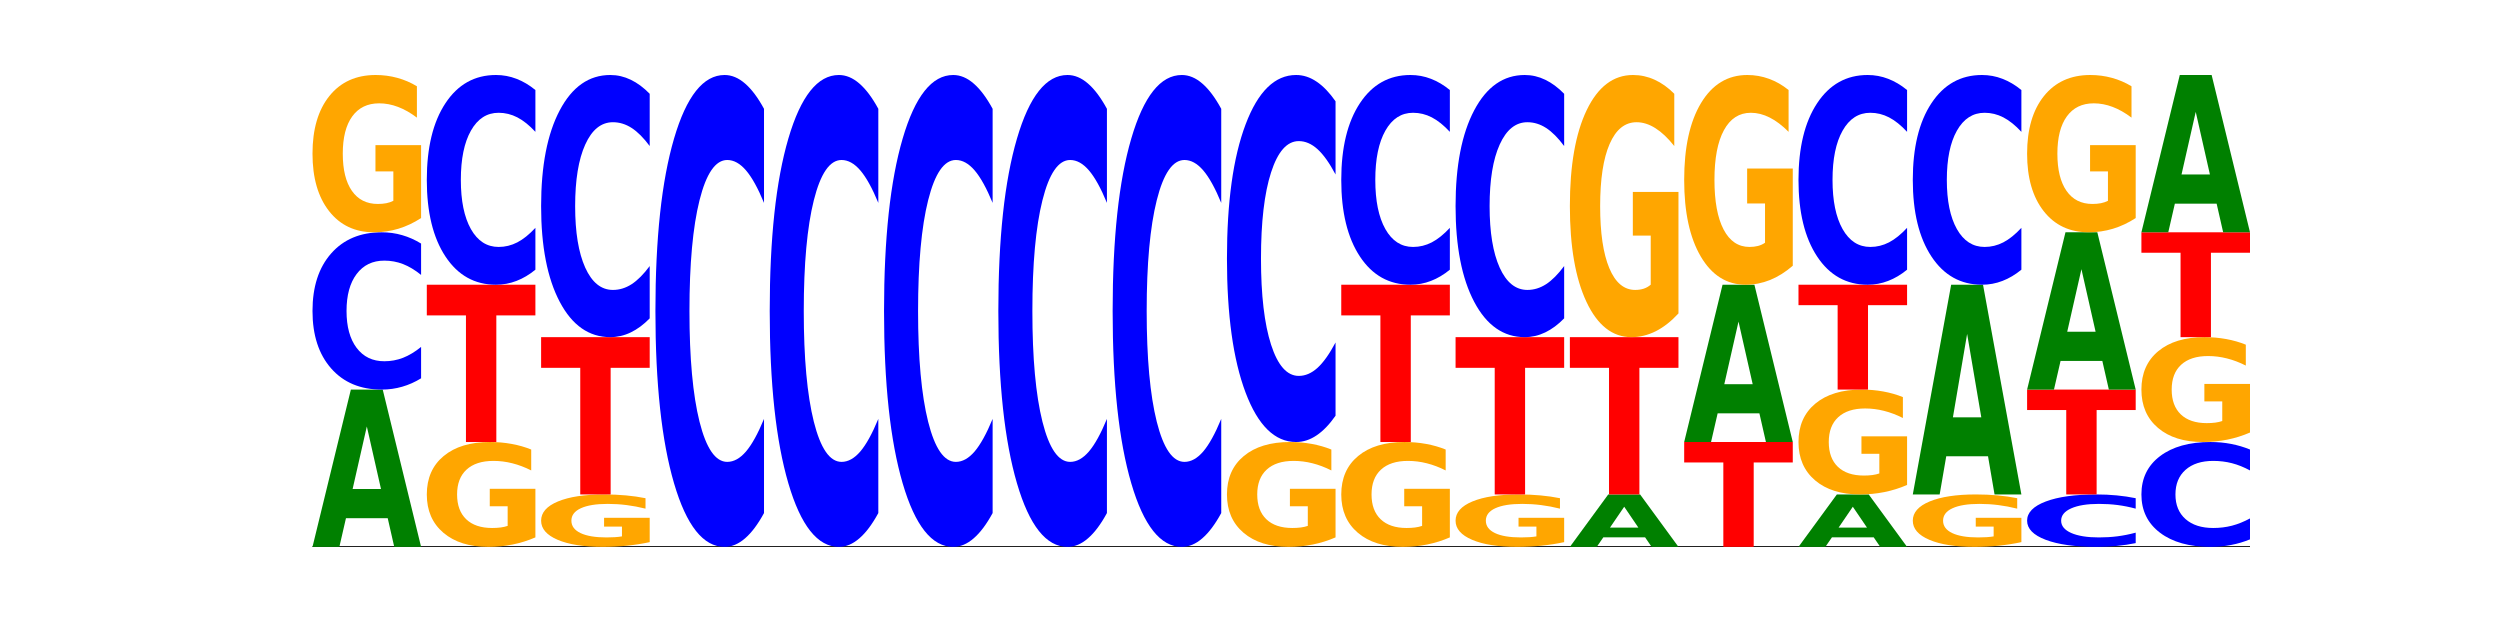 <?xml version="1.0" encoding="utf-8" standalone="no"?>
<!DOCTYPE svg PUBLIC "-//W3C//DTD SVG 1.1//EN"
  "http://www.w3.org/Graphics/SVG/1.1/DTD/svg11.dtd">
<!-- Created with matplotlib (https://matplotlib.org/) -->
<svg height="180pt" version="1.1" viewBox="0 0 720 180" width="720pt" xmlns="http://www.w3.org/2000/svg" xmlns:xlink="http://www.w3.org/1999/xlink">
 <defs>
  <style type="text/css">*{stroke-linecap:butt;stroke-linejoin:round;}</style>
 </defs>
 <g id="figure_1">
  <g id="patch_1">
   <path d="M 0 180 
L 720 180 
L 720 0 
L 0 0 
z
" style="fill:none;"/>
  </g>
  <g id="axes_1">
   <g id="line2d_1">
    <path clip-path="url(#p8093fe6e7c)" d="M 90 157.5 
L 648 157.5 
" style="fill:none;stroke:#000000;stroke-linecap:square;stroke-width:0.5;"/>
   </g>
   <g id="patch_2">
    <path clip-path="url(#p8093fe6e7c)" d="M 111.664 149.248 
L 99.636 149.248 
L 97.737 157.5 
L 90 157.5 
L 101.049 112.2 
L 110.225 112.2 
L 121.274 157.5 
L 113.544 157.5 
z
M 101.554 140.84 
L 109.726 140.84 
L 105.647 122.821 
z
" style="fill:#008000;"/>
   </g>
   <g id="patch_3">
    <path clip-path="url(#p8093fe6e7c)" d="M 121.274 108.953 
Q 118.658 110.562 115.829 111.377 
Q 113.001 112.2 109.92 112.2 
Q 100.732 112.2 95.366 106.099 
Q 90 99.998 90 89.564 
Q 90 79.093 95.366 73.001 
Q 100.732 66.9 109.92 66.9 
Q 113.001 66.9 115.829 67.723 
Q 118.658 68.538 121.274 70.147 
L 121.274 79.177 
Q 118.635 77.044 116.074 76.052 
Q 113.513 75.06 110.684 75.06 
Q 105.61 75.06 102.702 78.924 
Q 99.802 82.78 99.802 89.564 
Q 99.802 96.32 102.702 100.185 
Q 105.61 104.04 110.684 104.04 
Q 113.513 104.04 116.074 103.048 
Q 118.635 102.047 121.274 99.914 
z
" style="fill:#0000ff;"/>
   </g>
   <g id="patch_4">
    <path clip-path="url(#p8093fe6e7c)" d="M 121.274 62.801 
Q 118.12 64.851 114.728 65.88 
Q 111.336 66.9 107.719 66.9 
Q 99.546 66.9 94.773 60.799 
Q 90 54.698 90 44.264 
Q 90 33.709 94.857 27.654 
Q 99.722 21.6 108.181 21.6 
Q 111.441 21.6 114.427 22.423 
Q 117.419 23.238 120.069 24.847 
L 120.069 33.877 
Q 117.335 31.809 114.63 30.789 
Q 111.924 29.76 109.205 29.76 
Q 104.172 29.76 101.446 33.522 
Q 98.719 37.274 98.719 44.264 
Q 98.719 51.189 101.348 54.969 
Q 103.976 58.74 108.812 58.74 
Q 110.13 58.74 111.258 58.525 
Q 112.387 58.3 113.284 57.833 
L 113.284 49.355 
L 108.132 49.355 
L 108.132 41.803 
L 121.274 41.803 
z
" style="fill:#ffa600;"/>
   </g>
   <g id="patch_5">
    <path clip-path="url(#p8093fe6e7c)" d="M 154.195 154.768 
Q 151.041 156.134 147.648 156.82 
Q 144.256 157.5 140.639 157.5 
Q 132.467 157.5 127.694 153.433 
Q 122.92 149.365 122.92 142.409 
Q 122.92 135.372 127.778 131.336 
Q 132.642 127.3 141.102 127.3 
Q 144.361 127.3 147.347 127.849 
Q 150.34 128.392 152.989 129.465 
L 152.989 135.485 
Q 150.256 134.106 147.55 133.426 
Q 144.845 132.74 142.125 132.74 
Q 137.093 132.74 134.366 135.248 
Q 131.64 137.749 131.64 142.409 
Q 131.64 147.026 134.268 149.546 
Q 136.896 152.06 141.733 152.06 
Q 143.05 152.06 144.179 151.917 
Q 145.307 151.767 146.204 151.455 
L 146.204 145.803 
L 141.053 145.803 
L 141.053 140.769 
L 154.195 140.769 
z
" style="fill:#ffa600;"/>
   </g>
   <g id="patch_6">
    <path clip-path="url(#p8093fe6e7c)" d="M 122.92 82 
L 154.195 82 
L 154.195 90.835 
L 142.943 90.835 
L 142.943 127.3 
L 134.194 127.3 
L 134.194 90.835 
L 122.92 90.835 
z
" style="fill:#ff0000;"/>
   </g>
   <g id="patch_7">
    <path clip-path="url(#p8093fe6e7c)" d="M 154.195 77.671 
Q 151.579 79.817 148.75 80.902 
Q 145.921 82 142.84 82 
Q 133.652 82 128.286 73.865 
Q 122.92 65.73 122.92 51.819 
Q 122.92 37.857 128.286 29.735 
Q 133.652 21.6 142.84 21.6 
Q 145.921 21.6 148.75 22.698 
Q 151.579 23.783 154.195 25.929 
L 154.195 37.97 
Q 151.555 35.125 148.994 33.802 
Q 146.433 32.48 143.604 32.48 
Q 138.53 32.48 135.622 37.633 
Q 132.723 42.773 132.723 51.819 
Q 132.723 60.827 135.622 65.98 
Q 138.53 71.12 143.604 71.12 
Q 146.433 71.12 148.994 69.798 
Q 151.555 68.463 154.195 65.618 
z
" style="fill:#0000ff;"/>
   </g>
   <g id="patch_8">
    <path clip-path="url(#p8093fe6e7c)" d="M 187.115 156.134 
Q 183.961 156.817 180.569 157.16 
Q 177.176 157.5 173.56 157.5 
Q 165.387 157.5 160.614 155.466 
Q 155.841 153.433 155.841 149.955 
Q 155.841 146.436 160.698 144.418 
Q 165.562 142.4 174.022 142.4 
Q 177.281 142.4 180.267 142.674 
Q 183.26 142.946 185.909 143.482 
L 185.909 146.492 
Q 183.176 145.803 180.47 145.463 
Q 177.765 145.12 175.045 145.12 
Q 170.013 145.12 167.286 146.374 
Q 164.56 147.625 164.56 149.955 
Q 164.56 152.263 167.188 153.523 
Q 169.817 154.78 174.653 154.78 
Q 175.971 154.78 177.099 154.708 
Q 178.228 154.633 179.125 154.478 
L 179.125 151.652 
L 173.973 151.652 
L 173.973 149.134 
L 187.115 149.134 
z
" style="fill:#ffa600;"/>
   </g>
   <g id="patch_9">
    <path clip-path="url(#p8093fe6e7c)" d="M 155.841 97.1 
L 187.115 97.1 
L 187.115 105.935 
L 175.864 105.935 
L 175.864 142.4 
L 167.114 142.4 
L 167.114 105.935 
L 155.841 105.935 
z
" style="fill:#ff0000;"/>
   </g>
   <g id="patch_10">
    <path clip-path="url(#p8093fe6e7c)" d="M 187.115 91.688 
Q 184.499 94.371 181.67 95.728 
Q 178.841 97.1 175.76 97.1 
Q 166.573 97.1 161.207 86.931 
Q 155.841 76.763 155.841 59.373 
Q 155.841 41.922 161.207 31.769 
Q 166.573 21.6 175.76 21.6 
Q 178.841 21.6 181.67 22.972 
Q 184.499 24.329 187.115 27.012 
L 187.115 42.062 
Q 184.475 38.506 181.914 36.853 
Q 179.354 35.2 176.525 35.2 
Q 171.45 35.2 168.543 41.641 
Q 165.643 48.066 165.643 59.373 
Q 165.643 70.634 168.543 77.075 
Q 171.45 83.5 176.525 83.5 
Q 179.354 83.5 181.914 81.847 
Q 184.475 80.178 187.115 76.623 
z
" style="fill:#0000ff;"/>
   </g>
   <g id="patch_11">
    <path clip-path="url(#p8093fe6e7c)" d="M 220.035 147.759 
Q 217.419 152.587 214.591 155.03 
Q 211.762 157.5 208.681 157.5 
Q 199.493 157.5 194.127 139.197 
Q 188.761 120.893 188.761 89.592 
Q 188.761 58.179 194.127 39.903 
Q 199.493 21.6 208.681 21.6 
Q 211.762 21.6 214.591 24.07 
Q 217.419 26.513 220.035 31.341 
L 220.035 58.431 
Q 217.396 52.031 214.835 49.055 
Q 212.274 46.079 209.445 46.079 
Q 204.371 46.079 201.463 57.673 
Q 198.563 69.239 198.563 89.592 
Q 198.563 109.861 201.463 121.455 
Q 204.371 133.021 209.445 133.021 
Q 212.274 133.021 214.835 130.045 
Q 217.396 127.041 220.035 120.641 
z
" style="fill:#0000ff;"/>
   </g>
   <g id="patch_12">
    <path clip-path="url(#p8093fe6e7c)" d="M 252.956 147.759 
Q 250.34 152.587 247.511 155.03 
Q 244.682 157.5 241.601 157.5 
Q 232.414 157.5 227.047 139.197 
Q 221.681 120.893 221.681 89.592 
Q 221.681 58.179 227.047 39.903 
Q 232.414 21.6 241.601 21.6 
Q 244.682 21.6 247.511 24.07 
Q 250.34 26.513 252.956 31.341 
L 252.956 58.431 
Q 250.316 52.031 247.755 49.055 
Q 245.194 46.079 242.366 46.079 
Q 237.291 46.079 234.383 57.673 
Q 231.484 69.239 231.484 89.592 
Q 231.484 109.861 234.383 121.455 
Q 237.291 133.021 242.366 133.021 
Q 245.194 133.021 247.755 130.045 
Q 250.316 127.041 252.956 120.641 
z
" style="fill:#0000ff;"/>
   </g>
   <g id="patch_13">
    <path clip-path="url(#p8093fe6e7c)" d="M 285.876 147.759 
Q 283.26 152.587 280.431 155.03 
Q 277.602 157.5 274.522 157.5 
Q 265.334 157.5 259.968 139.197 
Q 254.602 120.893 254.602 89.592 
Q 254.602 58.179 259.968 39.903 
Q 265.334 21.6 274.522 21.6 
Q 277.602 21.6 280.431 24.07 
Q 283.26 26.513 285.876 31.341 
L 285.876 58.431 
Q 283.236 52.031 280.676 49.055 
Q 278.115 46.079 275.286 46.079 
Q 270.211 46.079 267.304 57.673 
Q 264.404 69.239 264.404 89.592 
Q 264.404 109.861 267.304 121.455 
Q 270.211 133.021 275.286 133.021 
Q 278.115 133.021 280.676 130.045 
Q 283.236 127.041 285.876 120.641 
z
" style="fill:#0000ff;"/>
   </g>
   <g id="patch_14">
    <path clip-path="url(#p8093fe6e7c)" d="M 318.796 147.759 
Q 316.18 152.587 313.352 155.03 
Q 310.523 157.5 307.442 157.5 
Q 298.254 157.5 292.888 139.197 
Q 287.522 120.893 287.522 89.592 
Q 287.522 58.179 292.888 39.903 
Q 298.254 21.6 307.442 21.6 
Q 310.523 21.6 313.352 24.07 
Q 316.18 26.513 318.796 31.341 
L 318.796 58.431 
Q 316.157 52.031 313.596 49.055 
Q 311.035 46.079 308.206 46.079 
Q 303.132 46.079 300.224 57.673 
Q 297.324 69.239 297.324 89.592 
Q 297.324 109.861 300.224 121.455 
Q 303.132 133.021 308.206 133.021 
Q 311.035 133.021 313.596 130.045 
Q 316.157 127.041 318.796 120.641 
z
" style="fill:#0000ff;"/>
   </g>
   <g id="patch_15">
    <path clip-path="url(#p8093fe6e7c)" d="M 351.717 147.759 
Q 349.101 152.587 346.272 155.03 
Q 343.443 157.5 340.362 157.5 
Q 331.175 157.5 325.809 139.197 
Q 320.442 120.893 320.442 89.592 
Q 320.442 58.179 325.809 39.903 
Q 331.175 21.6 340.362 21.6 
Q 343.443 21.6 346.272 24.07 
Q 349.101 26.513 351.717 31.341 
L 351.717 58.431 
Q 349.077 52.031 346.516 49.055 
Q 343.955 46.079 341.127 46.079 
Q 336.052 46.079 333.144 57.673 
Q 330.245 69.239 330.245 89.592 
Q 330.245 109.861 333.144 121.455 
Q 336.052 133.021 341.127 133.021 
Q 343.955 133.021 346.516 130.045 
Q 349.077 127.041 351.717 120.641 
z
" style="fill:#0000ff;"/>
   </g>
   <g id="patch_16">
    <path clip-path="url(#p8093fe6e7c)" d="M 384.637 154.768 
Q 381.483 156.134 378.091 156.82 
Q 374.698 157.5 371.082 157.5 
Q 362.909 157.5 358.136 153.433 
Q 353.363 149.365 353.363 142.409 
Q 353.363 135.372 358.22 131.336 
Q 363.084 127.3 371.544 127.3 
Q 374.803 127.3 377.789 127.849 
Q 380.782 128.392 383.432 129.465 
L 383.432 135.485 
Q 380.698 134.106 377.993 133.426 
Q 375.287 132.74 372.568 132.74 
Q 367.535 132.74 364.809 135.248 
Q 362.082 137.749 362.082 142.409 
Q 362.082 147.026 364.71 149.546 
Q 367.339 152.06 372.175 152.06 
Q 373.493 152.06 374.621 151.917 
Q 375.75 151.767 376.647 151.455 
L 376.647 145.803 
L 371.495 145.803 
L 371.495 140.769 
L 384.637 140.769 
z
" style="fill:#ffa600;"/>
   </g>
   <g id="patch_17">
    <path clip-path="url(#p8093fe6e7c)" d="M 384.637 119.723 
Q 382.021 123.479 379.192 125.379 
Q 376.364 127.3 373.283 127.3 
Q 364.095 127.3 358.729 113.064 
Q 353.363 98.828 353.363 74.483 
Q 353.363 50.05 358.729 35.836 
Q 364.095 21.6 373.283 21.6 
Q 376.364 21.6 379.192 23.521 
Q 382.021 25.421 384.637 29.177 
L 384.637 50.247 
Q 381.997 45.268 379.437 42.954 
Q 376.876 40.64 374.047 40.64 
Q 368.972 40.64 366.065 49.657 
Q 363.165 58.653 363.165 74.483 
Q 363.165 90.247 366.065 99.265 
Q 368.972 108.26 374.047 108.26 
Q 376.876 108.26 379.437 105.946 
Q 381.997 103.61 384.637 98.632 
z
" style="fill:#0000ff;"/>
   </g>
   <g id="patch_18">
    <path clip-path="url(#p8093fe6e7c)" d="M 417.558 154.768 
Q 414.403 156.134 411.011 156.82 
Q 407.619 157.5 404.002 157.5 
Q 395.829 157.5 391.056 153.433 
Q 386.283 149.365 386.283 142.409 
Q 386.283 135.372 391.14 131.336 
Q 396.005 127.3 404.465 127.3 
Q 407.724 127.3 410.71 127.849 
Q 413.703 128.392 416.352 129.465 
L 416.352 135.485 
Q 413.618 134.106 410.913 133.426 
Q 408.207 132.74 405.488 132.74 
Q 400.455 132.74 397.729 135.248 
Q 395.002 137.749 395.002 142.409 
Q 395.002 147.026 397.631 149.546 
Q 400.259 152.06 405.095 152.06 
Q 406.413 152.06 407.542 151.917 
Q 408.67 151.767 409.567 151.455 
L 409.567 145.803 
L 404.416 145.803 
L 404.416 140.769 
L 417.558 140.769 
z
" style="fill:#ffa600;"/>
   </g>
   <g id="patch_19">
    <path clip-path="url(#p8093fe6e7c)" d="M 386.283 82 
L 417.558 82 
L 417.558 90.835 
L 406.306 90.835 
L 406.306 127.3 
L 397.556 127.3 
L 397.556 90.835 
L 386.283 90.835 
z
" style="fill:#ff0000;"/>
   </g>
   <g id="patch_20">
    <path clip-path="url(#p8093fe6e7c)" d="M 417.558 77.671 
Q 414.941 79.817 412.113 80.902 
Q 409.284 82 406.203 82 
Q 397.015 82 391.649 73.865 
Q 386.283 65.73 386.283 51.819 
Q 386.283 37.857 391.649 29.735 
Q 397.015 21.6 406.203 21.6 
Q 409.284 21.6 412.113 22.698 
Q 414.941 23.783 417.558 25.929 
L 417.558 37.97 
Q 414.918 35.125 412.357 33.802 
Q 409.796 32.48 406.967 32.48 
Q 401.893 32.48 398.985 37.633 
Q 396.085 42.773 396.085 51.819 
Q 396.085 60.827 398.985 65.98 
Q 401.893 71.12 406.967 71.12 
Q 409.796 71.12 412.357 69.798 
Q 414.918 68.463 417.558 65.618 
z
" style="fill:#0000ff;"/>
   </g>
   <g id="patch_21">
    <path clip-path="url(#p8093fe6e7c)" d="M 450.478 156.134 
Q 447.324 156.817 443.931 157.16 
Q 440.539 157.5 436.922 157.5 
Q 428.75 157.5 423.977 155.466 
Q 419.204 153.433 419.204 149.955 
Q 419.204 146.436 424.061 144.418 
Q 428.925 142.4 437.385 142.4 
Q 440.644 142.4 443.63 142.674 
Q 446.623 142.946 449.272 143.482 
L 449.272 146.492 
Q 446.539 145.803 443.833 145.463 
Q 441.128 145.12 438.408 145.12 
Q 433.376 145.12 430.649 146.374 
Q 427.923 147.625 427.923 149.955 
Q 427.923 152.263 430.551 153.523 
Q 433.18 154.78 438.016 154.78 
Q 439.334 154.78 440.462 154.708 
Q 441.59 154.633 442.488 154.478 
L 442.488 151.652 
L 437.336 151.652 
L 437.336 149.134 
L 450.478 149.134 
z
" style="fill:#ffa600;"/>
   </g>
   <g id="patch_22">
    <path clip-path="url(#p8093fe6e7c)" d="M 419.204 97.1 
L 450.478 97.1 
L 450.478 105.935 
L 439.226 105.935 
L 439.226 142.4 
L 430.477 142.4 
L 430.477 105.935 
L 419.204 105.935 
z
" style="fill:#ff0000;"/>
   </g>
   <g id="patch_23">
    <path clip-path="url(#p8093fe6e7c)" d="M 450.478 91.688 
Q 447.862 94.371 445.033 95.728 
Q 442.204 97.1 439.123 97.1 
Q 429.936 97.1 424.57 86.931 
Q 419.204 76.763 419.204 59.373 
Q 419.204 41.922 424.57 31.769 
Q 429.936 21.6 439.123 21.6 
Q 442.204 21.6 445.033 22.972 
Q 447.862 24.329 450.478 27.012 
L 450.478 42.062 
Q 447.838 38.506 445.277 36.853 
Q 442.716 35.2 439.888 35.2 
Q 434.813 35.2 431.906 41.641 
Q 429.006 48.066 429.006 59.373 
Q 429.006 70.634 431.906 77.075 
Q 434.813 83.5 439.888 83.5 
Q 442.716 83.5 445.277 81.847 
Q 447.838 80.178 450.478 76.623 
z
" style="fill:#0000ff;"/>
   </g>
   <g id="patch_24">
    <path clip-path="url(#p8093fe6e7c)" d="M 473.788 154.749 
L 461.76 154.749 
L 459.861 157.5 
L 452.124 157.5 
L 463.173 142.4 
L 472.349 142.4 
L 483.398 157.5 
L 475.668 157.5 
z
M 463.678 151.947 
L 471.85 151.947 
L 467.771 145.94 
z
" style="fill:#008000;"/>
   </g>
   <g id="patch_25">
    <path clip-path="url(#p8093fe6e7c)" d="M 452.124 97.1 
L 483.398 97.1 
L 483.398 105.935 
L 472.147 105.935 
L 472.147 142.4 
L 463.397 142.4 
L 463.397 105.935 
L 452.124 105.935 
z
" style="fill:#ff0000;"/>
   </g>
   <g id="patch_26">
    <path clip-path="url(#p8093fe6e7c)" d="M 483.398 90.269 
Q 480.244 93.684 476.852 95.4 
Q 473.459 97.1 469.843 97.1 
Q 461.67 97.1 456.897 86.931 
Q 452.124 76.763 452.124 59.373 
Q 452.124 41.781 456.981 31.691 
Q 461.845 21.6 470.305 21.6 
Q 473.565 21.6 476.55 22.972 
Q 479.543 24.329 482.193 27.012 
L 482.193 42.062 
Q 479.459 38.615 476.754 36.915 
Q 474.048 35.2 471.329 35.2 
Q 466.296 35.2 463.57 41.469 
Q 460.843 47.723 460.843 59.373 
Q 460.843 70.914 463.472 77.215 
Q 466.1 83.5 470.936 83.5 
Q 472.254 83.5 473.382 83.142 
Q 474.511 82.767 475.408 81.988 
L 475.408 67.858 
L 470.256 67.858 
L 470.256 55.272 
L 483.398 55.272 
z
" style="fill:#ffa600;"/>
   </g>
   <g id="patch_27">
    <path clip-path="url(#p8093fe6e7c)" d="M 485.044 127.3 
L 516.319 127.3 
L 516.319 133.19 
L 505.067 133.19 
L 505.067 157.5 
L 496.318 157.5 
L 496.318 133.19 
L 485.044 133.19 
z
" style="fill:#ff0000;"/>
   </g>
   <g id="patch_28">
    <path clip-path="url(#p8093fe6e7c)" d="M 506.708 119.048 
L 494.68 119.048 
L 492.781 127.3 
L 485.044 127.3 
L 496.094 82 
L 505.269 82 
L 516.319 127.3 
L 508.588 127.3 
z
M 496.599 110.64 
L 504.771 110.64 
L 500.691 92.621 
z
" style="fill:#008000;"/>
   </g>
   <g id="patch_29">
    <path clip-path="url(#p8093fe6e7c)" d="M 516.319 76.535 
Q 513.165 79.268 509.772 80.64 
Q 506.38 82 502.763 82 
Q 494.591 82 489.817 73.865 
Q 485.044 65.73 485.044 51.819 
Q 485.044 37.745 489.902 29.672 
Q 494.766 21.6 503.226 21.6 
Q 506.485 21.6 509.471 22.698 
Q 512.464 23.783 515.113 25.929 
L 515.113 37.97 
Q 512.38 35.212 509.674 33.852 
Q 506.969 32.48 504.249 32.48 
Q 499.217 32.48 496.49 37.495 
Q 493.763 42.499 493.763 51.819 
Q 493.763 61.052 496.392 66.092 
Q 499.02 71.12 503.857 71.12 
Q 505.174 71.12 506.303 70.833 
Q 507.431 70.534 508.328 69.91 
L 508.328 58.606 
L 503.177 58.606 
L 503.177 48.537 
L 516.319 48.537 
z
" style="fill:#ffa600;"/>
   </g>
   <g id="patch_30">
    <path clip-path="url(#p8093fe6e7c)" d="M 539.628 154.749 
L 527.601 154.749 
L 525.702 157.5 
L 517.965 157.5 
L 529.014 142.4 
L 538.19 142.4 
L 549.239 157.5 
L 541.508 157.5 
z
M 529.519 151.947 
L 537.691 151.947 
L 533.611 145.94 
z
" style="fill:#008000;"/>
   </g>
   <g id="patch_31">
    <path clip-path="url(#p8093fe6e7c)" d="M 549.239 139.668 
Q 546.085 141.034 542.692 141.72 
Q 539.3 142.4 535.683 142.4 
Q 527.511 142.4 522.738 138.333 
Q 517.965 134.265 517.965 127.309 
Q 517.965 120.272 522.822 116.236 
Q 527.686 112.2 536.146 112.2 
Q 539.405 112.2 542.391 112.749 
Q 545.384 113.292 548.033 114.365 
L 548.033 120.385 
Q 545.3 119.006 542.594 118.326 
Q 539.889 117.64 537.169 117.64 
Q 532.137 117.64 529.41 120.148 
Q 526.684 122.649 526.684 127.309 
Q 526.684 131.926 529.312 134.446 
Q 531.941 136.96 536.777 136.96 
Q 538.095 136.96 539.223 136.817 
Q 540.351 136.667 541.249 136.355 
L 541.249 130.703 
L 536.097 130.703 
L 536.097 125.669 
L 549.239 125.669 
z
" style="fill:#ffa600;"/>
   </g>
   <g id="patch_32">
    <path clip-path="url(#p8093fe6e7c)" d="M 517.965 82 
L 549.239 82 
L 549.239 87.89 
L 537.987 87.89 
L 537.987 112.2 
L 529.238 112.2 
L 529.238 87.89 
L 517.965 87.89 
z
" style="fill:#ff0000;"/>
   </g>
   <g id="patch_33">
    <path clip-path="url(#p8093fe6e7c)" d="M 549.239 77.671 
Q 546.623 79.817 543.794 80.902 
Q 540.965 82 537.884 82 
Q 528.697 82 523.331 73.865 
Q 517.965 65.73 517.965 51.819 
Q 517.965 37.857 523.331 29.735 
Q 528.697 21.6 537.884 21.6 
Q 540.965 21.6 543.794 22.698 
Q 546.623 23.783 549.239 25.929 
L 549.239 37.97 
Q 546.599 35.125 544.038 33.802 
Q 541.477 32.48 538.649 32.48 
Q 533.574 32.48 530.667 37.633 
Q 527.767 42.773 527.767 51.819 
Q 527.767 60.827 530.667 65.98 
Q 533.574 71.12 538.649 71.12 
Q 541.477 71.12 544.038 69.798 
Q 546.599 68.463 549.239 65.618 
z
" style="fill:#0000ff;"/>
   </g>
   <g id="patch_34">
    <path clip-path="url(#p8093fe6e7c)" d="M 582.159 156.134 
Q 579.005 156.817 575.613 157.16 
Q 572.22 157.5 568.604 157.5 
Q 560.431 157.5 555.658 155.466 
Q 550.885 153.433 550.885 149.955 
Q 550.885 146.436 555.742 144.418 
Q 560.606 142.4 569.066 142.4 
Q 572.326 142.4 575.311 142.674 
Q 578.304 142.946 580.954 143.482 
L 580.954 146.492 
Q 578.22 145.803 575.515 145.463 
Q 572.809 145.12 570.09 145.12 
Q 565.057 145.12 562.331 146.374 
Q 559.604 147.625 559.604 149.955 
Q 559.604 152.263 562.233 153.523 
Q 564.861 154.78 569.697 154.78 
Q 571.015 154.78 572.143 154.708 
Q 573.272 154.633 574.169 154.478 
L 574.169 151.652 
L 569.017 151.652 
L 569.017 149.134 
L 582.159 149.134 
z
" style="fill:#ffa600;"/>
   </g>
   <g id="patch_35">
    <path clip-path="url(#p8093fe6e7c)" d="M 572.549 131.397 
L 560.521 131.397 
L 558.622 142.4 
L 550.885 142.4 
L 561.934 82 
L 571.11 82 
L 582.159 142.4 
L 574.429 142.4 
z
M 562.439 120.187 
L 570.611 120.187 
L 566.532 96.162 
z
" style="fill:#008000;"/>
   </g>
   <g id="patch_36">
    <path clip-path="url(#p8093fe6e7c)" d="M 582.159 77.671 
Q 579.543 79.817 576.714 80.902 
Q 573.886 82 570.805 82 
Q 561.617 82 556.251 73.865 
Q 550.885 65.73 550.885 51.819 
Q 550.885 37.857 556.251 29.735 
Q 561.617 21.6 570.805 21.6 
Q 573.886 21.6 576.714 22.698 
Q 579.543 23.783 582.159 25.929 
L 582.159 37.97 
Q 579.52 35.125 576.959 33.802 
Q 574.398 32.48 571.569 32.48 
Q 566.495 32.48 563.587 37.633 
Q 560.687 42.773 560.687 51.819 
Q 560.687 60.827 563.587 65.98 
Q 566.495 71.12 571.569 71.12 
Q 574.398 71.12 576.959 69.798 
Q 579.52 68.463 582.159 65.618 
z
" style="fill:#0000ff;"/>
   </g>
   <g id="patch_37">
    <path clip-path="url(#p8093fe6e7c)" d="M 615.08 156.418 
Q 612.464 156.954 609.635 157.226 
Q 606.806 157.5 603.725 157.5 
Q 594.537 157.5 589.171 155.466 
Q 583.805 153.433 583.805 149.955 
Q 583.805 146.464 589.171 144.434 
Q 594.537 142.4 603.725 142.4 
Q 606.806 142.4 609.635 142.674 
Q 612.464 142.946 615.08 143.482 
L 615.08 146.492 
Q 612.44 145.781 609.879 145.451 
Q 607.318 145.12 604.489 145.12 
Q 599.415 145.12 596.507 146.408 
Q 593.608 147.693 593.608 149.955 
Q 593.608 152.207 596.507 153.495 
Q 599.415 154.78 604.489 154.78 
Q 607.318 154.78 609.879 154.449 
Q 612.44 154.116 615.08 153.405 
z
" style="fill:#0000ff;"/>
   </g>
   <g id="patch_38">
    <path clip-path="url(#p8093fe6e7c)" d="M 583.805 112.2 
L 615.08 112.2 
L 615.08 118.09 
L 603.828 118.09 
L 603.828 142.4 
L 595.079 142.4 
L 595.079 118.09 
L 583.805 118.09 
z
" style="fill:#ff0000;"/>
   </g>
   <g id="patch_39">
    <path clip-path="url(#p8093fe6e7c)" d="M 605.469 103.948 
L 593.441 103.948 
L 591.542 112.2 
L 583.805 112.2 
L 594.855 66.9 
L 604.03 66.9 
L 615.08 112.2 
L 607.349 112.2 
z
M 595.36 95.54 
L 603.532 95.54 
L 599.452 77.521 
z
" style="fill:#008000;"/>
   </g>
   <g id="patch_40">
    <path clip-path="url(#p8093fe6e7c)" d="M 615.08 62.801 
Q 611.926 64.851 608.533 65.88 
Q 605.141 66.9 601.524 66.9 
Q 593.352 66.9 588.578 60.799 
Q 583.805 54.698 583.805 44.264 
Q 583.805 33.709 588.663 27.654 
Q 593.527 21.6 601.987 21.6 
Q 605.246 21.6 608.232 22.423 
Q 611.225 23.238 613.874 24.847 
L 613.874 33.877 
Q 611.141 31.809 608.435 30.789 
Q 605.73 29.76 603.01 29.76 
Q 597.978 29.76 595.251 33.522 
Q 592.525 37.274 592.525 44.264 
Q 592.525 51.189 595.153 54.969 
Q 597.781 58.74 602.618 58.74 
Q 603.935 58.74 605.064 58.525 
Q 606.192 58.3 607.089 57.833 
L 607.089 49.355 
L 601.938 49.355 
L 601.938 41.803 
L 615.08 41.803 
z
" style="fill:#ffa600;"/>
   </g>
   <g id="patch_41">
    <path clip-path="url(#p8093fe6e7c)" d="M 648 155.335 
Q 645.384 156.408 642.555 156.951 
Q 639.726 157.5 636.645 157.5 
Q 627.458 157.5 622.092 153.433 
Q 616.726 149.365 616.726 142.409 
Q 616.726 135.429 622.092 131.367 
Q 627.458 127.3 636.645 127.3 
Q 639.726 127.3 642.555 127.849 
Q 645.384 128.392 648 129.465 
L 648 135.485 
Q 645.36 134.062 642.799 133.401 
Q 640.239 132.74 637.41 132.74 
Q 632.335 132.74 629.428 135.316 
Q 626.528 137.887 626.528 142.409 
Q 626.528 146.913 629.428 149.49 
Q 632.335 152.06 637.41 152.06 
Q 640.239 152.06 642.799 151.399 
Q 645.36 150.731 648 149.309 
z
" style="fill:#0000ff;"/>
   </g>
   <g id="patch_42">
    <path clip-path="url(#p8093fe6e7c)" d="M 648 124.568 
Q 644.846 125.934 641.454 126.62 
Q 638.061 127.3 634.445 127.3 
Q 626.272 127.3 621.499 123.233 
Q 616.726 119.165 616.726 112.209 
Q 616.726 105.172 621.583 101.136 
Q 626.447 97.1 634.907 97.1 
Q 638.166 97.1 641.152 97.649 
Q 644.145 98.192 646.794 99.265 
L 646.794 105.285 
Q 644.061 103.906 641.355 103.226 
Q 638.65 102.54 635.93 102.54 
Q 630.898 102.54 628.171 105.048 
Q 625.445 107.549 625.445 112.209 
Q 625.445 116.826 628.073 119.346 
Q 630.702 121.86 635.538 121.86 
Q 636.856 121.86 637.984 121.717 
Q 639.113 121.567 640.01 121.255 
L 640.01 115.603 
L 634.858 115.603 
L 634.858 110.569 
L 648 110.569 
z
" style="fill:#ffa600;"/>
   </g>
   <g id="patch_43">
    <path clip-path="url(#p8093fe6e7c)" d="M 616.726 66.9 
L 648 66.9 
L 648 72.79 
L 636.749 72.79 
L 636.749 97.1 
L 627.999 97.1 
L 627.999 72.79 
L 616.726 72.79 
z
" style="fill:#ff0000;"/>
   </g>
   <g id="patch_44">
    <path clip-path="url(#p8093fe6e7c)" d="M 638.389 58.648 
L 626.362 58.648 
L 624.463 66.9 
L 616.726 66.9 
L 627.775 21.6 
L 636.951 21.6 
L 648 66.9 
L 640.269 66.9 
z
M 628.28 50.24 
L 636.452 50.24 
L 632.372 32.221 
z
" style="fill:#008000;"/>
   </g>
  </g>
 </g>
 <defs>
  <clipPath id="p8093fe6e7c">
   <rect height="135.9" width="558" x="90" y="21.6"/>
  </clipPath>
 </defs>
</svg>

